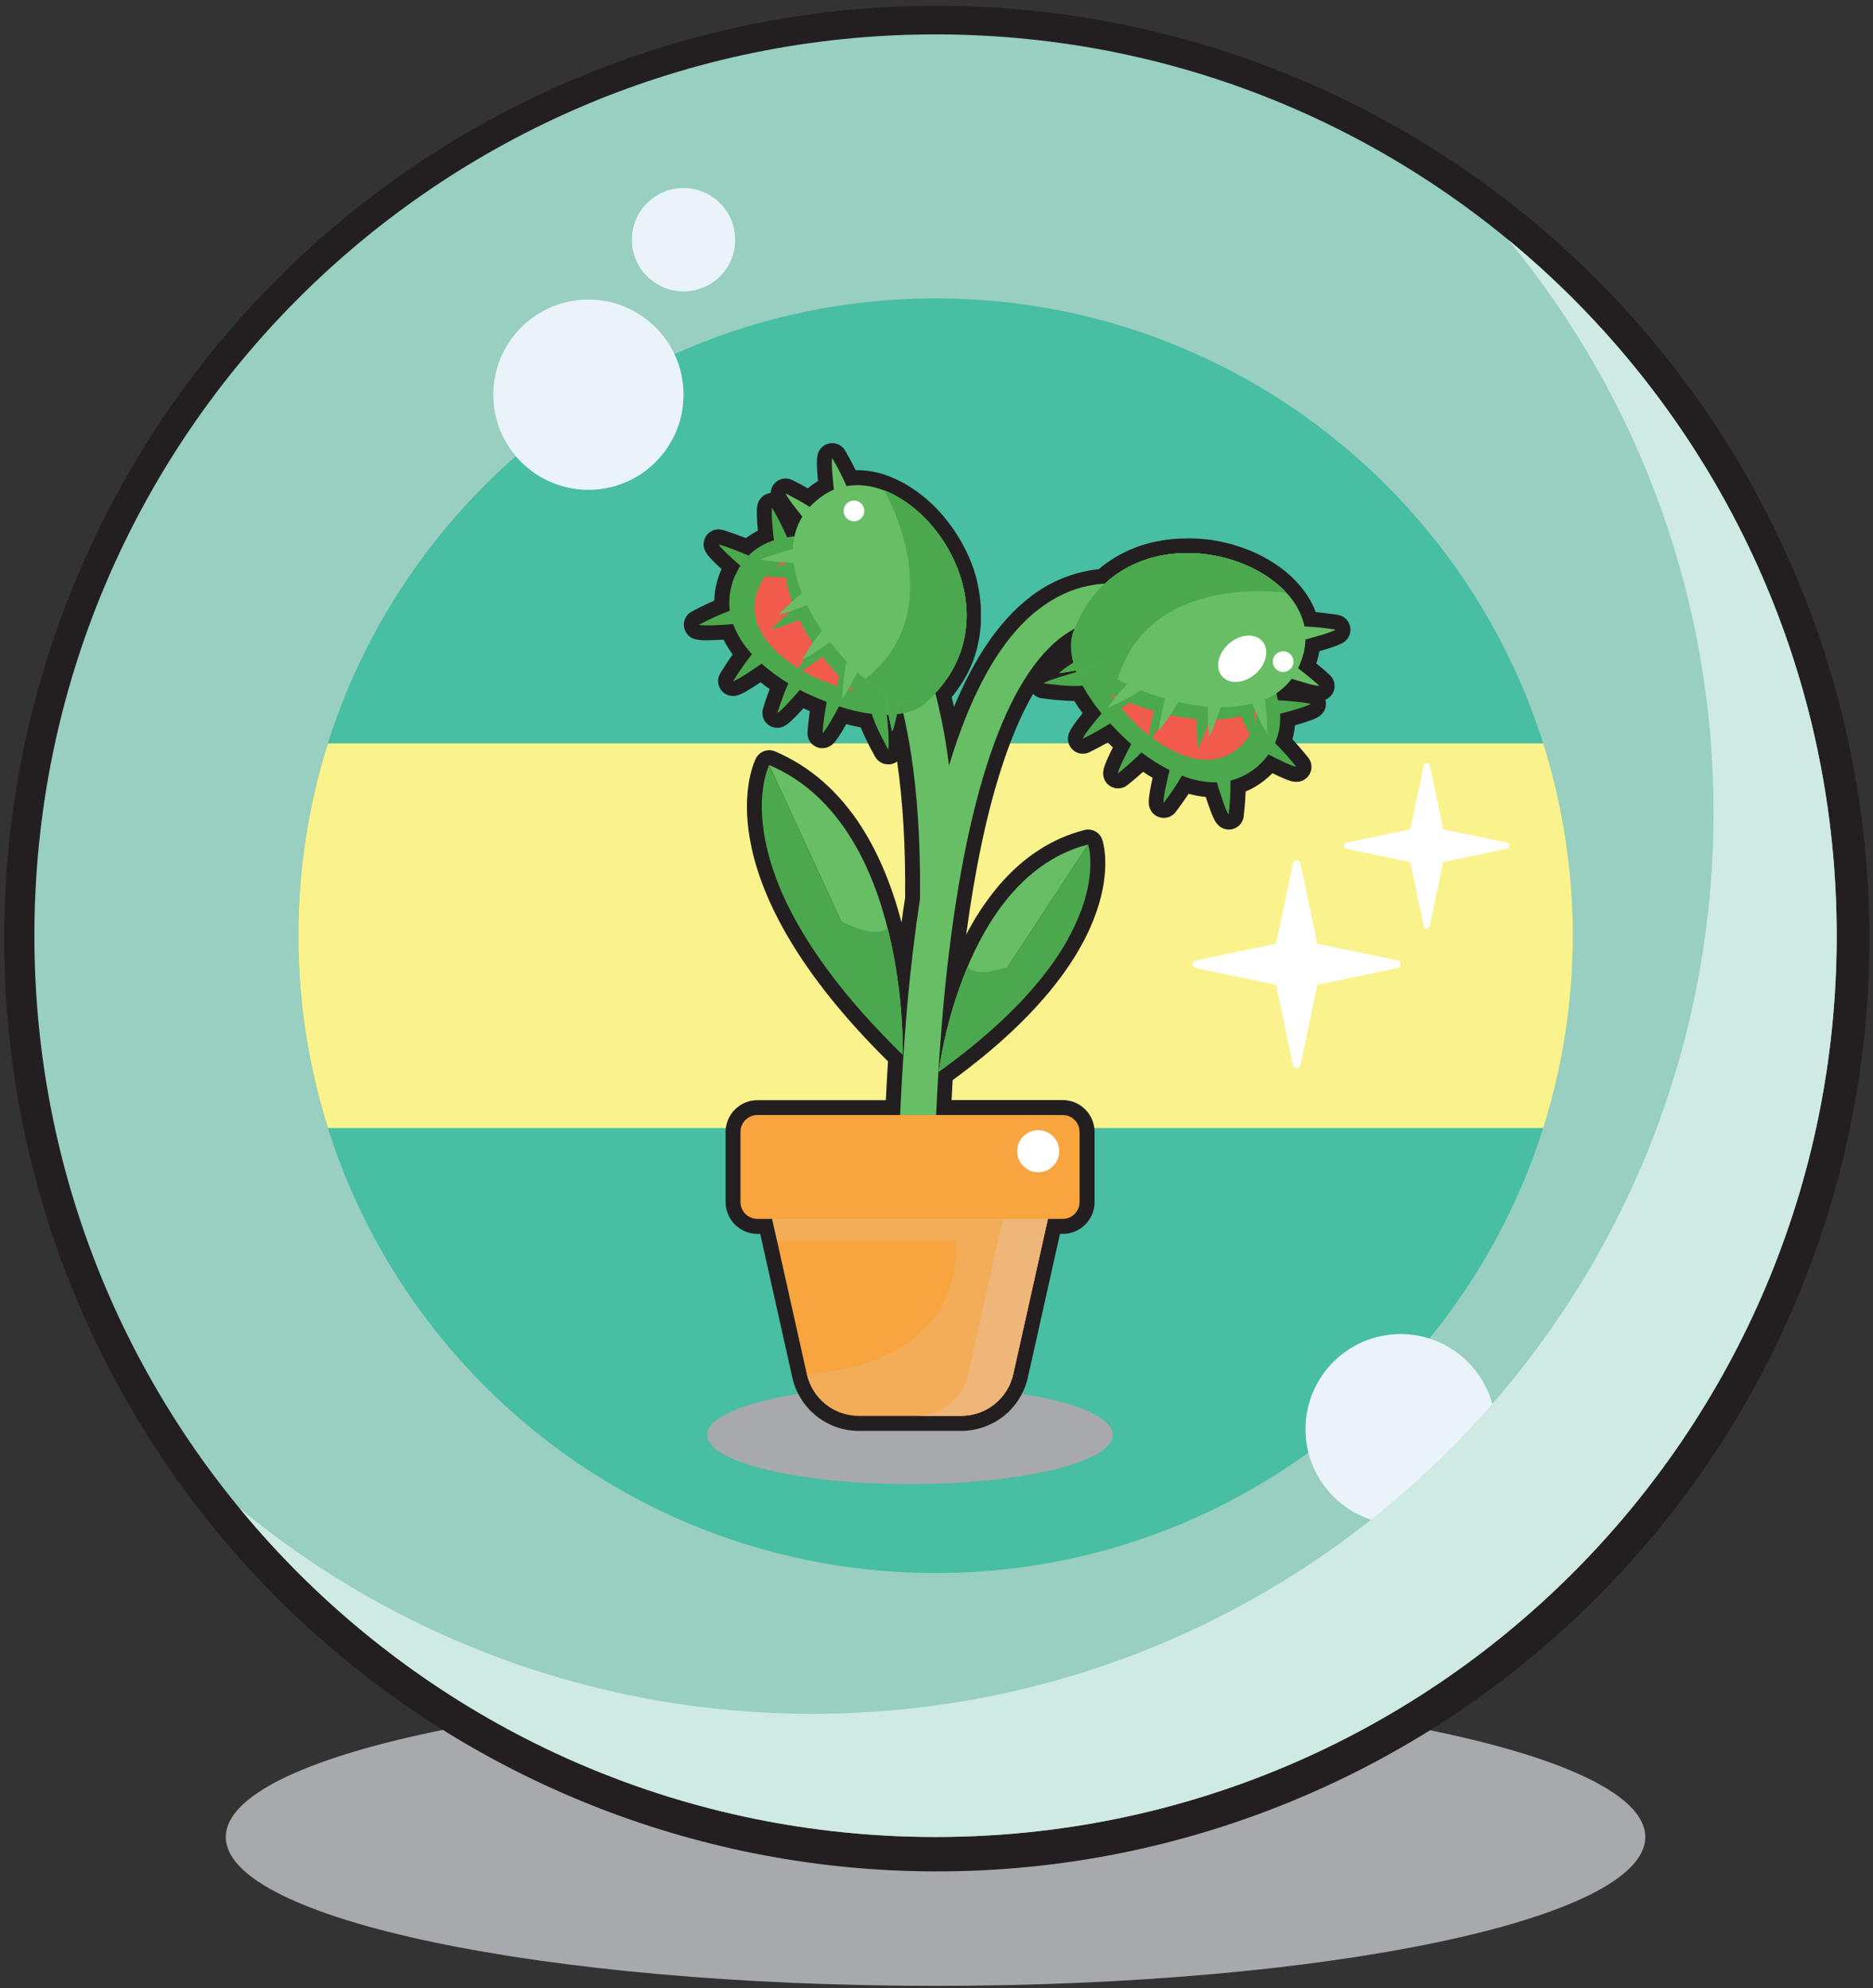 <svg width="817" height="867" viewBox="0 0 817 867" fill="none" xmlns="http://www.w3.org/2000/svg">
<rect x="0" y="0" width="817" height="867" fill="#333333" stroke="none"/>
<g clip-path="url(#clip0_4906_1428)">
<path d="M408.08 866.07C579.062 866.07 717.67 837.009 717.67 801.16C717.67 765.311 579.062 736.25 408.08 736.25C237.098 736.25 98.49 765.311 98.49 801.16C98.49 837.009 237.098 866.07 408.08 866.07Z" fill="#A7A9AC"/>
<path d="M408.08 816.15C307.234 816.019 210.032 778.437 135.328 710.693C60.623 642.949 13.743 549.874 3.78 449.522C-6.183 349.169 21.482 248.693 81.409 167.584C141.335 86.474 229.251 30.513 328.102 10.556C426.954 -9.401 529.694 8.069 616.394 59.576C703.094 111.083 767.573 192.957 797.324 289.314C827.075 385.672 819.976 489.645 777.405 581.065C734.834 672.485 659.826 744.835 566.93 784.08C516.676 805.347 462.648 816.254 408.08 816.15Z" fill="#231F20"/>
<path d="M408.08 801.16C625.172 801.16 801.16 625.172 801.16 408.08C801.16 190.988 625.172 15 408.08 15C190.988 15 15 190.988 15 408.08C15 625.172 190.988 801.16 408.08 801.16Z" fill="#98CFC0"/>
<path d="M408.08 686.031C561.588 686.031 686.03 561.588 686.03 408.081C686.03 254.573 561.588 130.131 408.08 130.131C254.572 130.131 130.13 254.573 130.13 408.081C130.13 561.588 254.572 686.031 408.08 686.031Z" fill="#48BEA2"/>
<path d="M130.16 408.081C130.138 436.537 134.489 464.827 143.06 491.961H673.16C690.36 437.361 690.36 378.792 673.16 324.191H143.03C134.469 351.33 130.128 379.624 130.16 408.081Z" fill="#FAF28C"/>
<path d="M609.6 418.871L574.6 411.541L567.26 376.541C567.177 376.166 566.968 375.83 566.668 375.589C566.368 375.348 565.995 375.217 565.61 375.217C565.225 375.217 564.852 375.348 564.552 375.589C564.252 375.83 564.043 376.166 563.96 376.541L556.62 411.541L521.62 418.871C521.239 418.95 520.897 419.158 520.652 419.459C520.406 419.761 520.272 420.137 520.272 420.526C520.272 420.915 520.406 421.292 520.652 421.594C520.897 421.895 521.239 422.103 521.62 422.181L556.62 429.511L563.96 464.511C564.043 464.887 564.252 465.223 564.552 465.464C564.852 465.705 565.225 465.836 565.61 465.836C565.995 465.836 566.368 465.705 566.668 465.464C566.968 465.223 567.177 464.887 567.26 464.511L574.6 429.511L609.6 422.181C609.981 422.103 610.323 421.895 610.568 421.594C610.814 421.292 610.948 420.915 610.948 420.526C610.948 420.137 610.814 419.761 610.568 419.459C610.323 419.158 609.981 418.95 609.6 418.871Z" fill="white"/>
<path d="M657.43 367.51L629.52 361.67L623.68 333.76C623.615 333.458 623.449 333.188 623.209 332.993C622.969 332.799 622.669 332.693 622.36 332.693C622.051 332.693 621.752 332.799 621.511 332.993C621.271 333.188 621.105 333.458 621.04 333.76L615.16 361.67L587.25 367.51C586.948 367.575 586.677 367.741 586.483 367.982C586.289 368.222 586.183 368.521 586.183 368.83C586.183 369.139 586.289 369.439 586.483 369.679C586.677 369.919 586.948 370.086 587.25 370.15L615.16 375.99L621 403.9C621.065 404.202 621.231 404.473 621.471 404.667C621.712 404.861 622.011 404.967 622.32 404.967C622.629 404.967 622.929 404.861 623.169 404.667C623.409 404.473 623.575 404.202 623.64 403.9L629.48 375.99L657.39 370.15C657.693 370.09 657.967 369.928 658.164 369.691C658.362 369.454 658.473 369.156 658.478 368.847C658.482 368.538 658.381 368.236 658.19 367.993C658 367.75 657.731 367.58 657.43 367.51Z" fill="white"/>
<path d="M610.94 664.791C633.854 664.791 652.43 646.215 652.43 623.301C652.43 600.386 633.854 581.811 610.94 581.811C588.026 581.811 569.45 600.386 569.45 623.301C569.45 646.215 588.026 664.791 610.94 664.791Z" fill="#E9F3F9"/>
<g style="mix-blend-mode:multiply">
<path d="M657.86 104.551C715.882 174.846 747.556 263.183 747.42 354.331C747.42 571.421 571.42 747.411 354.34 747.411C263.189 747.539 174.85 715.854 104.56 657.821C176.65 745.321 285.85 801.111 408.08 801.111C625.16 801.151 801.16 625.171 801.16 408.081C801.16 285.821 745.37 176.651 657.86 104.551Z" fill="#CEEAE2"/>
</g>
<path d="M256.67 213.63C279.584 213.63 298.16 195.055 298.16 172.14C298.16 149.226 279.584 130.65 256.67 130.65C233.756 130.65 215.18 149.226 215.18 172.14C215.18 195.055 233.756 213.63 256.67 213.63Z" fill="#E9F3F9"/>
<path d="M298.16 127.09C310.609 127.09 320.7 116.998 320.7 104.55C320.7 92.101 310.609 82.01 298.16 82.01C285.712 82.01 275.62 92.101 275.62 104.55C275.62 116.998 285.712 127.09 298.16 127.09Z" fill="#E9F3F9"/>
<g style="mix-blend-mode:multiply">
<path d="M396.95 647.23C445.827 647.23 485.45 637.627 485.45 625.78C485.45 613.934 445.827 604.33 396.95 604.33C348.073 604.33 308.45 613.934 308.45 625.78C308.45 637.627 348.073 647.23 396.95 647.23Z" fill="#A7A9AC"/>
</g>
<path d="M588.86 273.03C588.555 271.787 587.89 270.662 586.949 269.794C586.009 268.926 584.833 268.354 583.57 268.15C583.32 268.15 578.75 267.38 573.93 266.96C569.04 253.82 555.8 242.82 538.16 237.62L537.99 237.57L537.13 237.33L536.58 237.17H536.45L535.54 236.93L534.8 236.75L533.71 236.49L531.94 236.12L531.22 235.98L530.22 235.8L529.76 235.72L528.45 235.51L528 235.44L526.54 235.25H526.26C525.05 235.11 523.83 234.99 522.6 234.91H522.5L520.82 234.82H520.54H518.99H517.87C516.28 234.82 514.69 234.88 513.13 234.99H513.07L511.29 235.14H511.1C510.53 235.2 509.96 235.26 509.37 235.34H509.26C507.38 235.58 505.5 235.91 503.69 236.34H503.55C502.99 236.46 502.43 236.59 501.89 236.73L501.65 236.79L499.97 237.25H499.85C498.61 237.61 497.38 238.01 496.2 238.44C495.63 238.65 495.07 238.86 494.51 239.09L494.19 239.22L492.8 239.8L492.41 239.98C491.94 240.18 491.48 240.4 491.01 240.62L490.71 240.77C489.59 241.32 488.47 241.91 487.4 242.52L486.96 242.78L485.83 243.46L485.25 243.83C484.92 244.04 484.59 244.25 484.25 244.47L483.63 244.89C483.31 245.1 483.01 245.32 482.7 245.54L482.56 245.65L482.08 245.99C481.71 246.26 481.34 246.55 480.97 246.84L479.97 247.65L479.83 247.76L479.26 248.23C467.88 249.448 457.104 253.966 448.26 261.23C435.75 271.18 424.98 286.96 416.12 308.3C415.8 306.86 415.46 305.44 415.12 304.04L415.69 303.36L416.32 302.55L416.44 302.4C416.79 301.95 417.13 301.49 417.44 301.04L417.54 300.9L418.05 300.2L418.56 299.44L418.64 299.33C418.82 299.06 419.01 298.79 419.18 298.51C419.35 298.23 419.56 297.93 419.74 297.64C419.92 297.35 420.09 297.08 420.26 296.79C420.43 296.5 420.61 296.21 420.77 295.93C420.93 295.65 421.07 295.41 421.21 295.15L421.38 294.85L421.73 294.21C422.02 293.67 422.29 293.13 422.55 292.61L422.85 291.97L423 291.65C423.13 291.39 423.25 291.12 423.37 290.85C423.49 290.58 423.62 290.29 423.74 290L424.11 289.12L424.47 288.21L424.79 287.34V287.24L425.08 286.44C425.18 286.15 425.27 285.86 425.37 285.56V285.48C425.51 285.05 425.65 284.62 425.78 284.19C425.91 283.76 426.01 283.39 426.12 282.99L426.3 282.31V282.12C426.38 281.81 426.45 281.5 426.53 281.19C426.61 280.88 426.67 280.59 426.73 280.29C426.79 279.99 426.86 279.68 426.92 279.39C426.98 279.1 427.04 278.77 427.09 278.48C427.14 278.19 427.2 277.86 427.25 277.56V277.43C427.25 277.18 427.34 276.92 427.37 276.68C427.4 276.44 427.47 276.01 427.51 275.68V275.57C427.57 275.14 427.62 274.7 427.66 274.26V274.16C427.66 273.84 427.73 273.51 427.76 273.16C427.79 272.81 427.76 272.68 427.81 272.44V272.29C427.81 271.97 427.81 271.65 427.87 271.35V270.46C427.87 270.15 427.87 269.84 427.87 269.52V269.41C427.87 269.27 427.87 269.14 427.87 268.99V268.65C427.87 268.33 427.87 268 427.87 267.65V267.43C427.87 267.24 427.87 267.05 427.87 266.85C427.87 266.3 427.87 265.75 427.81 265.22C427.81 265.02 427.81 264.82 427.81 264.63V264.47C427.81 264.12 427.76 263.76 427.73 263.39L427.67 262.75V262.58C427.67 262.26 427.6 261.94 427.57 261.58C427.54 261.22 427.5 261.03 427.46 260.76C427.42 260.49 427.38 260.11 427.33 259.76V259.7C427.33 259.46 427.26 259.21 427.22 258.97C427.18 258.73 427.1 258.26 427.04 257.9V257.71L426.95 257.23C426.85 256.683 426.74 256.133 426.62 255.58C426.62 255.42 426.55 255.26 426.51 255.1V254.92C426.43 254.57 426.35 254.21 426.26 253.86L426.11 253.25V253.12C426.03 252.79 425.94 252.46 425.85 252.12C425.76 251.78 425.72 251.63 425.65 251.39L425.35 250.39V250.24C425.3 250.06 425.24 249.89 425.19 249.72C425.06 249.3 424.92 248.89 424.79 248.48L424.64 248.05C424.46 247.52 424.27 246.98 424.07 246.46L423.85 245.87L423.43 244.81C423.34 244.6 423.26 244.38 423.17 244.16L422.75 243.16C422.75 243.16 422.56 242.72 422.47 242.53C422.32 242.18 422.16 241.83 422 241.53L421.75 240.99L421 239.44L420.92 239.3C420.68 238.83 420.44 238.36 420.19 237.89L419.92 237.39L419.35 236.39L419.03 235.84L418.46 234.84L418.14 234.32C417.92 233.96 417.7 233.6 417.48 233.26L417.23 232.85L416.3 231.44L416.1 231.15L415.3 230L414.96 229.53L414.29 228.63C414.169 228.45 414.039 228.277 413.9 228.11L413.22 227.23L412.84 226.75C412.58 226.42 412.31 226.1 412.05 225.75L411.77 225.41L410.68 224.14L410.34 223.76L409.56 222.91C409.42 222.75 409.27 222.59 409.1 222.42L408.42 221.7L407.91 221.18L407.22 220.5L406.72 220L405.94 219.27L405.3 218.68L404.96 218.38L404.42 217.9L404.3 217.8C404.07 217.59 403.83 217.39 403.57 217.17L403.43 217.05C402.097 215.95 400.74 214.907 399.36 213.92H399.31C395.828 211.438 392.057 209.39 388.08 207.82L387.69 207.68C383.273 205.973 378.585 205.079 373.85 205.04H373.24C371.1 200.68 368.75 196.68 368.61 196.46C368.036 195.482 367.216 194.671 366.232 194.108C365.248 193.545 364.134 193.249 363 193.25C362.716 193.25 362.432 193.27 362.15 193.31C360.884 193.476 359.695 194.011 358.731 194.849C357.767 195.686 357.071 196.789 356.73 198.02C356.44 199.02 355.94 200.84 356.81 209.78C356.16 210.17 355.53 210.59 354.91 211.02C354.03 211.64 353.17 212.29 352.34 212.97C348.84 210.97 345.77 209.44 345.59 209.35C344.607 208.862 343.517 208.629 342.421 208.674C341.324 208.719 340.257 209.04 339.317 209.608C338.378 210.175 337.597 210.971 337.047 211.92C336.497 212.87 336.195 213.943 336.17 215.04H335.95C334.683 215.207 333.492 215.743 332.528 216.583C331.564 217.422 330.869 218.527 330.53 219.76C330.24 220.76 329.75 222.56 330.6 231.43C328.751 232.351 326.99 233.438 325.34 234.68C320.56 232.76 315.63 231.24 315.34 231.16C314.719 230.965 314.071 230.868 313.42 230.87C312.308 230.87 311.213 231.155 310.242 231.697C309.271 232.24 308.455 233.023 307.873 233.97C307.29 234.918 306.96 235.999 306.914 237.111C306.868 238.223 307.108 239.327 307.61 240.32C308.07 241.22 308.85 242.78 314.74 248.18C312.776 252.514 311.685 257.194 311.53 261.95C306.7 264.04 301.98 266.57 301.72 266.71C300.593 267.314 299.669 268.238 299.063 269.364C298.457 270.491 298.196 271.771 298.314 273.044C298.431 274.318 298.921 275.529 299.723 276.526C300.524 277.523 301.601 278.262 302.82 278.65C304.628 279.132 306.501 279.331 308.37 279.24C310.57 279.24 313.25 279.11 315.6 278.96C316.757 281.215 318.094 283.372 319.6 285.41C316.75 289.41 314.31 293.41 314.17 293.64C313.573 294.628 313.25 295.757 313.232 296.911C313.215 298.066 313.504 299.204 314.071 300.21C314.637 301.215 315.46 302.053 316.456 302.636C317.453 303.219 318.586 303.528 319.74 303.53C320.221 303.532 320.701 303.478 321.17 303.37C322.3 303.11 324.08 302.71 331.74 297.56C333.03 298.56 334.34 299.56 335.74 300.5C334.11 304.77 332.89 308.78 332.82 309.01C332.449 310.234 332.446 311.539 332.812 312.764C333.177 313.989 333.895 315.08 334.875 315.901C335.856 316.721 337.056 317.235 338.326 317.379C339.596 317.523 340.881 317.29 342.02 316.71C342.95 316.23 344.58 315.39 350.44 308.89C351.37 309.32 352.31 309.74 353.25 310.14C352.58 314.72 352.25 318.97 352.25 319.22C352.135 320.499 352.402 321.784 353.016 322.912C353.63 324.04 354.563 324.962 355.7 325.561C356.836 326.159 358.124 326.408 359.402 326.277C360.68 326.145 361.89 325.638 362.88 324.82C363.73 324.12 365.05 323.02 369.14 315.82C371.21 316.37 373.31 316.82 375.42 317.22C377.271 321.615 379.381 325.896 381.74 330.04C382.308 331.044 383.132 331.879 384.128 332.461C385.124 333.042 386.257 333.349 387.41 333.35C387.656 333.365 387.904 333.365 388.15 333.35C389.299 333.215 390.392 332.781 391.32 332.09C393.85 349.45 395.02 369.34 394.81 391.5C394.263 395.033 393.74 398.637 393.24 402.31C389.1 386.31 383.24 372.38 375.95 360.87C366.02 345.29 353.27 334.13 338.05 327.69C337.25 327.348 336.39 327.171 335.52 327.17C334.238 327.174 332.985 327.555 331.918 328.267C330.851 328.978 330.017 329.988 329.52 331.17C327.01 336.62 308.27 384.73 387.34 462.87C386.993 468.443 386.68 474.087 386.4 479.8H330.4C326.715 479.805 323.183 481.271 320.577 483.877C317.971 486.483 316.505 490.015 316.5 493.7V524.23C316.503 527.917 317.968 531.452 320.574 534.059C323.179 536.667 326.713 538.135 330.4 538.14H331.61L345.61 600.76C347.082 607.357 350.755 613.256 356.026 617.487C361.297 621.719 367.851 624.03 374.61 624.04H419.27C420.14 624.04 421.01 624.04 421.86 623.92C422.71 623.8 423.56 623.74 424.4 623.59C427.287 623.088 430.084 622.161 432.7 620.84C433.43 620.47 434.16 620.06 434.86 619.63C436.272 618.769 437.61 617.793 438.86 616.71C439.48 616.17 440.08 615.6 440.65 615.01C444.479 611.059 447.144 606.128 448.35 600.76L462.35 538.14H463.56C467.247 538.135 470.781 536.667 473.386 534.059C475.992 531.452 477.457 527.917 477.46 524.23V493.66C477.455 489.975 475.989 486.443 473.383 483.837C470.777 481.231 467.245 479.765 463.56 479.76H415.08C415.22 476.84 415.38 473.95 415.54 471.07C495.33 412.76 481.46 368.07 480.82 366.22C480.386 364.927 479.557 363.803 478.45 363.006C477.343 362.209 476.014 361.78 474.65 361.78C474.107 361.783 473.567 361.85 473.04 361.98C458.9 365.6 446.34 373.75 435.7 386.2C430.16 392.782 425.38 399.967 421.45 407.62C425.2 379.69 430.21 355.73 436.45 336.12C440.69 322.75 445.45 311.55 450.63 302.6C451.746 303.765 453.252 304.477 454.86 304.6C459.429 305.23 464.029 305.61 468.64 305.74C469.767 307.56 470.96 309.337 472.22 311.07C467.04 317.45 466.46 319.23 466.15 320.15C465.827 321.129 465.742 322.171 465.9 323.19C466.058 324.208 466.455 325.175 467.059 326.011C467.663 326.846 468.457 327.526 469.375 327.995C470.293 328.465 471.309 328.71 472.34 328.71C473.317 328.712 474.282 328.489 475.16 328.06C475.38 327.96 479.22 326.06 483.25 323.81C483.96 324.53 484.69 325.25 485.43 325.97C481.51 333.79 481.33 335.55 481.22 336.66C481.09 337.932 481.338 339.215 481.933 340.347C482.528 341.479 483.442 342.411 484.564 343.027C485.685 343.642 486.962 343.914 488.237 343.808C489.511 343.702 490.726 343.222 491.73 342.43C491.92 342.28 495.21 339.68 498.6 336.61C499.933 337.523 501.32 338.393 502.76 339.22C500.76 348.22 501.03 350.08 501.19 351.16C501.378 352.425 501.934 353.607 502.79 354.559C503.645 355.51 504.762 356.187 506.001 356.507C507.239 356.828 508.545 356.776 509.754 356.358C510.963 355.941 512.023 355.176 512.8 354.16C512.96 353.95 515.8 350.22 518.49 346.16C520.939 346.844 523.441 347.322 525.97 347.59C528.97 356.98 530.21 358.51 530.97 359.38C531.775 360.373 532.855 361.107 534.075 361.491C535.295 361.874 536.601 361.89 537.83 361.536C539.058 361.182 540.156 360.473 540.984 359.5C541.813 358.526 542.337 357.33 542.49 356.06C542.49 355.76 543.17 350.45 543.35 345.2C547.727 343.325 551.693 340.607 555.02 337.2C562.17 340.71 563.84 340.87 564.91 340.97C565.12 340.97 565.34 340.97 565.55 340.97C566.776 340.973 567.977 340.629 569.015 339.978C570.054 339.327 570.887 338.396 571.419 337.292C571.951 336.188 572.161 334.956 572.023 333.739C571.885 332.521 571.405 331.367 570.64 330.41C570.47 330.19 567.26 326.17 563.75 322.41C564.304 320.418 564.676 318.38 564.86 316.32C573.42 313.9 574.86 312.79 575.76 312.15C576.785 311.385 577.563 310.335 577.995 309.131C578.427 307.927 578.495 306.622 578.19 305.38L578.13 305.17C579.144 304.75 580.036 304.08 580.722 303.223C581.408 302.366 581.866 301.349 582.054 300.268C582.242 299.186 582.153 298.074 581.795 297.036C581.438 295.998 580.824 295.067 580.01 294.33C579.86 294.19 577.31 291.89 574.18 289.33C574.51 288.33 574.81 287.27 575.06 286.23C575.24 285.49 575.4 284.74 575.53 283.99C584.15 281.55 585.64 280.44 586.53 279.8C587.537 279.022 588.293 277.966 588.707 276.763C589.121 275.561 589.174 274.263 588.86 273.03Z" fill="#231F20"/>
<path d="M452.32 266.269C436.53 278.819 423.73 301.439 413.98 333.819C411.55 314.819 407.64 298.369 402.29 284.819C394.22 264.359 385.47 257.649 384.48 256.959L375.37 269.649C375.313 269.619 375.259 269.582 375.21 269.539C375.28 269.589 382.03 275.109 388.6 292.829C394.71 309.329 401.86 339.9 401.31 391.99C399.19 405.796 397.393 420.613 395.92 436.439C392.212 478.488 390.877 520.711 391.92 562.91L407.56 562.35C406.566 520.821 407.902 479.269 411.56 437.889C419.37 353.699 436.85 298.589 462.11 278.539C472.36 270.389 483.82 268.169 497.11 271.749L501.16 256.649C482.94 251.729 466.53 254.969 452.32 266.269Z" fill="#67BE65"/>
<path d="M393.75 459.991L335.51 333.641C396.79 359.581 393.75 459.991 393.75 459.991Z" fill="#67BE65"/>
<path d="M335.51 333.65L393.75 460.01C311.7 380 335.51 333.65 335.51 333.65Z" fill="#4CA84D"/>
<g style="mix-blend-mode:multiply">
<path d="M387.16 404.57C391.676 422.691 393.903 441.306 393.79 459.98C361.92 428.91 346.03 402.91 338.5 382.74C380.37 415.82 387.16 404.57 387.16 404.57Z" fill="#4CA84E"/>
</g>
<path d="M409.43 467.461L474.65 368.291C419.65 382.371 409.43 467.461 409.43 467.461Z" fill="#67BE65"/>
<path d="M474.65 368.291L409.43 467.461C488.84 410.461 474.65 368.291 474.65 368.291Z" fill="#4CA84D"/>
<g style="mix-blend-mode:multiply">
<g style="mix-blend-mode:multiply">
<path d="M422.09 421.55C415.966 436.26 411.713 451.681 409.43 467.45C440.26 445.3 457 425.39 465.92 409.33C426.35 431.82 422.09 421.55 422.09 421.55Z" fill="#4CA84E"/>
</g>
</g>
<path d="M571.79 306.9C570.18 308.11 562.09 310.32 558.36 311.29C558.653 315.664 557.899 320.045 556.16 324.07C559.454 327.335 562.553 330.791 565.44 334.42C563.57 334.24 556.97 330.92 553.32 329.02C552.78 329.75 552.2 330.47 551.58 331.19C547.699 335.725 542.519 338.957 536.74 340.45C536.798 345.383 536.528 350.313 535.93 355.21C534.56 353.53 531.75 344.43 530.79 341.21C525.57 341.246 520.394 340.25 515.56 338.28C513.143 342.406 510.471 346.377 507.56 350.17C507.25 348.1 509.3 339.41 510.17 335.87C505.862 333.667 501.759 331.083 497.91 328.15C494.661 331.391 491.228 334.442 487.63 337.29C487.83 335.29 491.63 327.97 493.43 324.52C491.73 323.06 490.78 322.11 490.78 322.11C488.38 319.83 486.22 317.62 484.27 315.49C480.4 317.942 476.393 320.172 472.27 322.17C472.89 320.31 477.92 314.22 480.52 311.17C477.37 307.392 474.591 303.32 472.22 299.01C467.06 299.73 455.22 298.01 455.22 298.01C456.96 296.65 466.41 294.01 469.48 293.12C464.93 281.22 468.48 274.79 468.48 274.79C504.83 243.79 550.58 275.14 557.48 305.43C562.276 305.626 567.055 306.117 571.79 306.9Z" fill="#4CA84D"/>
<path d="M496.64 316.82C496.64 316.82 524.34 344.26 542.81 323.7C563.95 300.17 515.74 250.19 479.7 280.93C479.7 280.88 472.58 293.9 496.64 316.82Z" fill="#F15B4B"/>
<g style="mix-blend-mode:multiply">
<path d="M546.91 310.421C547.562 315.284 547.896 320.184 547.91 325.091C546.43 323.661 542.81 315.691 541.31 312.291C536.819 313.376 532.21 313.89 527.59 313.821C526.21 318.142 524.587 322.382 522.73 326.521C522.05 324.821 521.98 317.771 521.99 313.591C517.644 313.24 513.329 312.572 509.08 311.591C506.585 315.937 503.798 320.11 500.74 324.081C500.44 322.081 502.41 313.711 503.32 310.081C499.41 308.921 495.9 307.701 492.73 306.431C489.244 308.794 485.564 310.858 481.73 312.601C481.3 312.101 480.86 311.601 480.47 311.101C482.3 308.751 484.93 305.771 486.71 303.791C482.032 301.597 477.661 298.8 473.71 295.471C472.809 295.834 471.887 296.145 470.95 296.401C470.122 294.656 469.41 292.859 468.82 291.021L469.16 290.821C468.95 290.571 468.75 290.321 468.56 290.061C465.68 280.181 468.56 274.871 468.56 274.871C504.07 244.601 548.56 273.811 557.03 303.421C554.202 306.457 550.749 308.845 546.91 310.421Z" fill="#4CA84D"/>
</g>
<path d="M561.09 258.55C550.5 257.91 531.76 258.05 515.64 264.74C502.77 270.09 491.56 279.61 487.52 296.27C468.71 285.7 468.81 274.27 468.81 274.27C486.05 230.26 540.22 235.71 561.09 258.55Z" fill="#4CA84D"/>
<path d="M582.53 274.581C580.96 275.751 573.29 277.871 569.43 278.881C569.389 280.837 569.131 282.782 568.66 284.681C568.103 287.03 567.288 289.311 566.23 291.481C570.67 294.701 575.57 299.131 575.57 299.131C573.81 299.251 567.49 297.311 563.48 296.011C560.446 300.003 556.399 303.11 551.76 305.011C552.412 309.874 552.746 314.775 552.76 319.681C551.28 318.251 547.67 310.291 546.16 306.881C541.678 307.959 537.079 308.473 532.47 308.411C531.084 312.727 529.461 316.963 527.61 321.101C526.93 319.401 526.85 312.341 526.86 308.171C522.517 307.82 518.205 307.151 513.96 306.171C511.33 311.241 505.6 318.661 505.6 318.661C505.31 316.661 507.28 308.291 508.18 304.661C504.28 303.511 500.76 302.281 497.59 301.021C493.19 304.331 483.35 308.701 483.35 308.701C483.99 306.961 488.82 301.441 491.6 298.371C486.92 296.18 482.549 293.383 478.6 290.051C473.71 292.051 462.14 293.581 462.14 293.581C463.38 291.921 470.83 287.331 474.02 285.411C468.87 279.121 468.91 274.291 468.91 274.291C489.41 221.911 562.18 239.581 569.02 273.211C573.546 273.405 578.057 273.863 582.53 274.581Z" fill="#67BE65"/>
<path d="M547.62 293.89C552.46 289.66 553.8 283.27 550.62 279.63C547.44 275.99 540.93 276.47 536.09 280.7C531.25 284.93 529.91 291.32 533.09 294.96C536.27 298.6 542.78 298.12 547.62 293.89Z" fill="white"/>
<path d="M559.69 293.071C560.584 293.073 561.459 292.81 562.204 292.314C562.949 291.819 563.529 291.114 563.873 290.288C564.217 289.462 564.308 288.553 564.134 287.676C563.961 286.798 563.531 285.992 562.9 285.359C562.268 284.726 561.463 284.294 560.586 284.119C559.708 283.944 558.799 284.033 557.973 284.374C557.146 284.716 556.44 285.295 555.943 286.039C555.445 286.783 555.18 287.657 555.18 288.551C555.18 289.748 555.655 290.896 556.5 291.744C557.346 292.591 558.493 293.069 559.69 293.071Z" fill="white"/>
<path d="M561.09 258.551C560.42 258.441 501.5 249.551 487.53 296.261C484.332 294.49 481.317 292.406 478.53 290.041C473.65 292.041 462.08 293.571 462.08 293.571C463.31 291.911 470.77 287.311 473.96 285.401C468.81 279.111 468.85 274.281 468.85 274.281C486.05 230.261 540.21 235.711 561.09 258.551Z" fill="#4CA84D"/>
<g style="mix-blend-mode:multiply">
<g style="mix-blend-mode:multiply">
<path d="M547.53 248.37C500.27 233.52 473.93 285.37 473.93 285.37C468.78 279.09 468.82 274.25 468.82 274.25C483.05 237.92 522.45 235.31 547.53 248.37Z" fill="#4CA84E"/>
</g>
</g>
<path d="M336.8 221.531C336.26 223.471 337.15 231.811 337.6 235.631C333.415 236.938 329.603 239.225 326.48 242.301C322.247 240.416 317.906 238.783 313.48 237.411C314.33 239.091 319.83 244.031 322.93 246.741C322.429 247.519 321.972 248.323 321.56 249.151C318.74 254.412 317.612 260.415 318.33 266.341C313.711 268.085 309.214 270.136 304.87 272.481C306.93 273.141 316.42 272.481 319.76 272.171C321.628 277.041 324.431 281.498 328.01 285.291C325.051 289.038 322.322 292.962 319.84 297.041C321.84 296.581 329.24 291.521 332.22 289.431C335.84 292.643 339.742 295.521 343.88 298.031C342.039 302.239 340.443 306.549 339.1 310.941C340.88 310.031 346.33 303.851 348.87 300.891C350.87 301.941 352.08 302.491 352.08 302.491C355.08 303.891 357.93 305.091 360.62 306.141C359.748 310.639 359.13 315.183 358.77 319.751C360.28 318.511 364.11 311.591 366.01 308.061C370.667 309.632 375.467 310.744 380.34 311.381C381.57 316.461 387.44 326.831 387.44 326.831C388.07 324.711 387.13 314.941 386.8 311.771C399.54 311.681 404.25 306.071 404.25 306.071C419.88 260.911 374.05 229.731 343.32 234.311C341.414 229.92 339.236 225.652 336.8 221.531Z" fill="#4CA84D"/>
<path d="M354.95 295.121C354.95 295.121 319.32 279.321 331.75 254.611C345.97 226.391 410.07 253.091 394.55 297.841C394.55 297.821 385.01 309.211 354.95 295.121Z" fill="#F15B4B"/>
<g style="mix-blend-mode:multiply">
<g style="mix-blend-mode:multiply">
<path d="M342.58 245.991C337.822 247.163 333.146 248.643 328.58 250.421C330.46 251.291 339.19 251.751 342.91 251.911C343.538 256.475 344.734 260.943 346.47 265.211C342.95 268.069 339.595 271.124 336.42 274.361C338.24 274.361 344.84 271.881 348.72 270.361C350.621 274.275 352.8 278.048 355.24 281.651C351.48 285.941 346.65 293.981 346.65 293.981C348.65 293.521 355.65 288.641 358.79 286.461C361.28 289.681 363.7 292.511 366.03 295.001C365.098 299.104 364.519 303.279 364.3 307.481C364.93 307.701 365.55 307.911 366.16 308.101C367.68 305.551 369.5 302.021 370.7 299.631C374.441 303.195 378.629 306.258 383.16 308.741C383.147 309.71 383.193 310.678 383.3 311.641C385.225 311.771 387.156 311.771 389.08 311.641C389.08 311.521 389.08 311.401 389.15 311.281C389.46 311.391 389.77 311.481 390.07 311.561C400.33 310.651 404.21 306.021 404.21 306.021C419.51 261.931 376.11 231.151 345.43 234.021C343.627 237.759 342.655 241.842 342.58 245.991Z" fill="#4CA84D"/>
</g>
</g>
<path d="M385.73 213.881C390.17 223.521 396.86 241.021 396.49 258.471C396.2 272.411 391.4 286.311 377.37 296.141C394.05 309.821 404.66 305.571 404.66 305.571C439.4 273.501 414.6 225.051 385.73 213.881Z" fill="#4CA84D"/>
<path d="M363 199.76C362.48 201.65 363.3 209.57 363.76 213.53C361.954 214.282 360.237 215.231 358.64 216.36C356.662 217.74 354.838 219.329 353.2 221.1C348.59 218.1 342.69 215.18 342.69 215.18C343.22 216.86 347.32 222.04 349.99 225.3C347.371 229.586 345.948 234.497 345.87 239.52C341.114 240.692 336.437 242.168 331.87 243.94C333.75 244.81 342.48 245.27 346.2 245.43C346.831 249.997 348.027 254.468 349.76 258.74C346.237 261.594 342.882 264.65 339.71 267.89C341.54 267.89 348.14 265.41 352.02 263.89C353.917 267.804 356.093 271.577 358.53 275.18C354.77 279.47 349.94 287.51 349.94 287.51C351.94 287.05 358.99 282.17 362.08 279.99C364.58 283.21 366.99 285.99 369.33 288.53C367.84 293.84 367.33 304.6 367.33 304.6C368.73 303.36 372.11 296.86 373.96 293.17C377.715 296.733 381.913 299.798 386.45 302.29C386.32 307.58 389.15 318.89 389.15 318.89C390.25 317.14 391.81 308.51 392.44 304.89C400.17 307.4 404.66 305.6 404.66 305.6C446 267.46 403.06 206.11 369.26 211.98C367.411 207.789 365.321 203.709 363 199.76Z" fill="#67BE65"/>
<path d="M385.73 213.891C386.07 214.481 415.8 266.121 377.37 296.141C380.188 298.483 383.229 300.543 386.45 302.291C386.32 307.571 389.16 318.891 389.16 318.891C390.25 317.141 391.81 308.511 392.44 304.891C400.17 307.401 404.66 305.601 404.66 305.601C439.4 273.501 414.6 225.051 385.73 213.891Z" fill="#4CA84D"/>
<g style="mix-blend-mode:multiply">
<g style="mix-blend-mode:multiply">
<path d="M400.16 222.82C431.16 261.43 392.45 304.82 392.45 304.82C400.18 307.33 404.67 305.53 404.67 305.53C433.34 279.09 421.43 241.42 400.16 222.82Z" fill="#4CA84E"/>
</g>
</g>
<path d="M455.3 298.081L470.92 296.381L469.56 293.201L455.3 298.081Z" fill="#4CA84D"/>
<path d="M383.31 311.66L387.41 326.83C387.41 326.83 387.91 321.7 386.77 311.77L383.31 311.66Z" fill="#4CA84D"/>
<path d="M419.28 617.48H374.62C369.335 617.478 364.209 615.676 360.084 612.372C355.96 609.067 353.084 604.457 351.93 599.3L331.75 508.93H462.16L441.97 599.3C440.819 604.459 437.944 609.071 433.819 612.376C429.694 615.681 424.566 617.481 419.28 617.48Z" fill="#F8A43F"/>
<path d="M372.49 227.341C373.384 227.341 374.259 227.075 375.002 226.578C375.746 226.081 376.325 225.375 376.667 224.548C377.009 223.722 377.098 222.812 376.922 221.935C376.747 221.058 376.316 220.253 375.683 219.621C375.049 218.989 374.243 218.56 373.366 218.386C372.488 218.213 371.579 218.304 370.753 218.648C369.928 218.991 369.222 219.572 368.727 220.317C368.231 221.061 367.968 221.936 367.97 222.831C367.973 224.028 368.45 225.175 369.297 226.02C370.145 226.866 371.293 227.341 372.49 227.341Z" fill="white"/>
<path d="M442.57 508.93L422.39 599.3C421.236 604.457 418.36 609.067 414.236 612.372C410.111 615.676 404.985 617.478 399.7 617.48H419.28C424.566 617.481 429.694 615.681 433.819 612.376C437.944 609.071 440.819 604.459 441.97 599.3L462.16 508.93H442.57Z" fill="#EEB678"/>
<g style="mix-blend-mode:multiply" opacity="0.47">
<path d="M331.75 508.93L338.92 541.02H416.99C416.99 541.02 423.73 593.88 351.93 599.3C353.084 604.457 355.96 609.067 360.084 612.372C364.209 615.676 369.335 617.478 374.62 617.48H419.28C424.566 617.481 429.694 615.681 433.819 612.376C437.944 609.071 440.819 604.459 441.97 599.3L462.16 508.93H331.75Z" fill="#EEB678"/>
</g>
<path d="M463.53 486.281H330.38C326.299 486.281 322.99 489.59 322.99 493.671V524.201C322.99 528.283 326.299 531.591 330.38 531.591H463.53C467.611 531.591 470.92 528.283 470.92 524.201V493.671C470.92 489.59 467.611 486.281 463.53 486.281Z" fill="#F8A43F"/>
<path d="M452.86 511.241C457.93 511.241 462.04 507.131 462.04 502.061C462.04 496.991 457.93 492.881 452.86 492.881C447.79 492.881 443.68 496.991 443.68 502.061C443.68 507.131 447.79 511.241 452.86 511.241Z" fill="white"/>
</g>
<defs>
<clipPath id="clip0_4906_1428">
<rect width="816.16" height="866.07" fill="white"/>
</clipPath>
</defs>
</svg>
